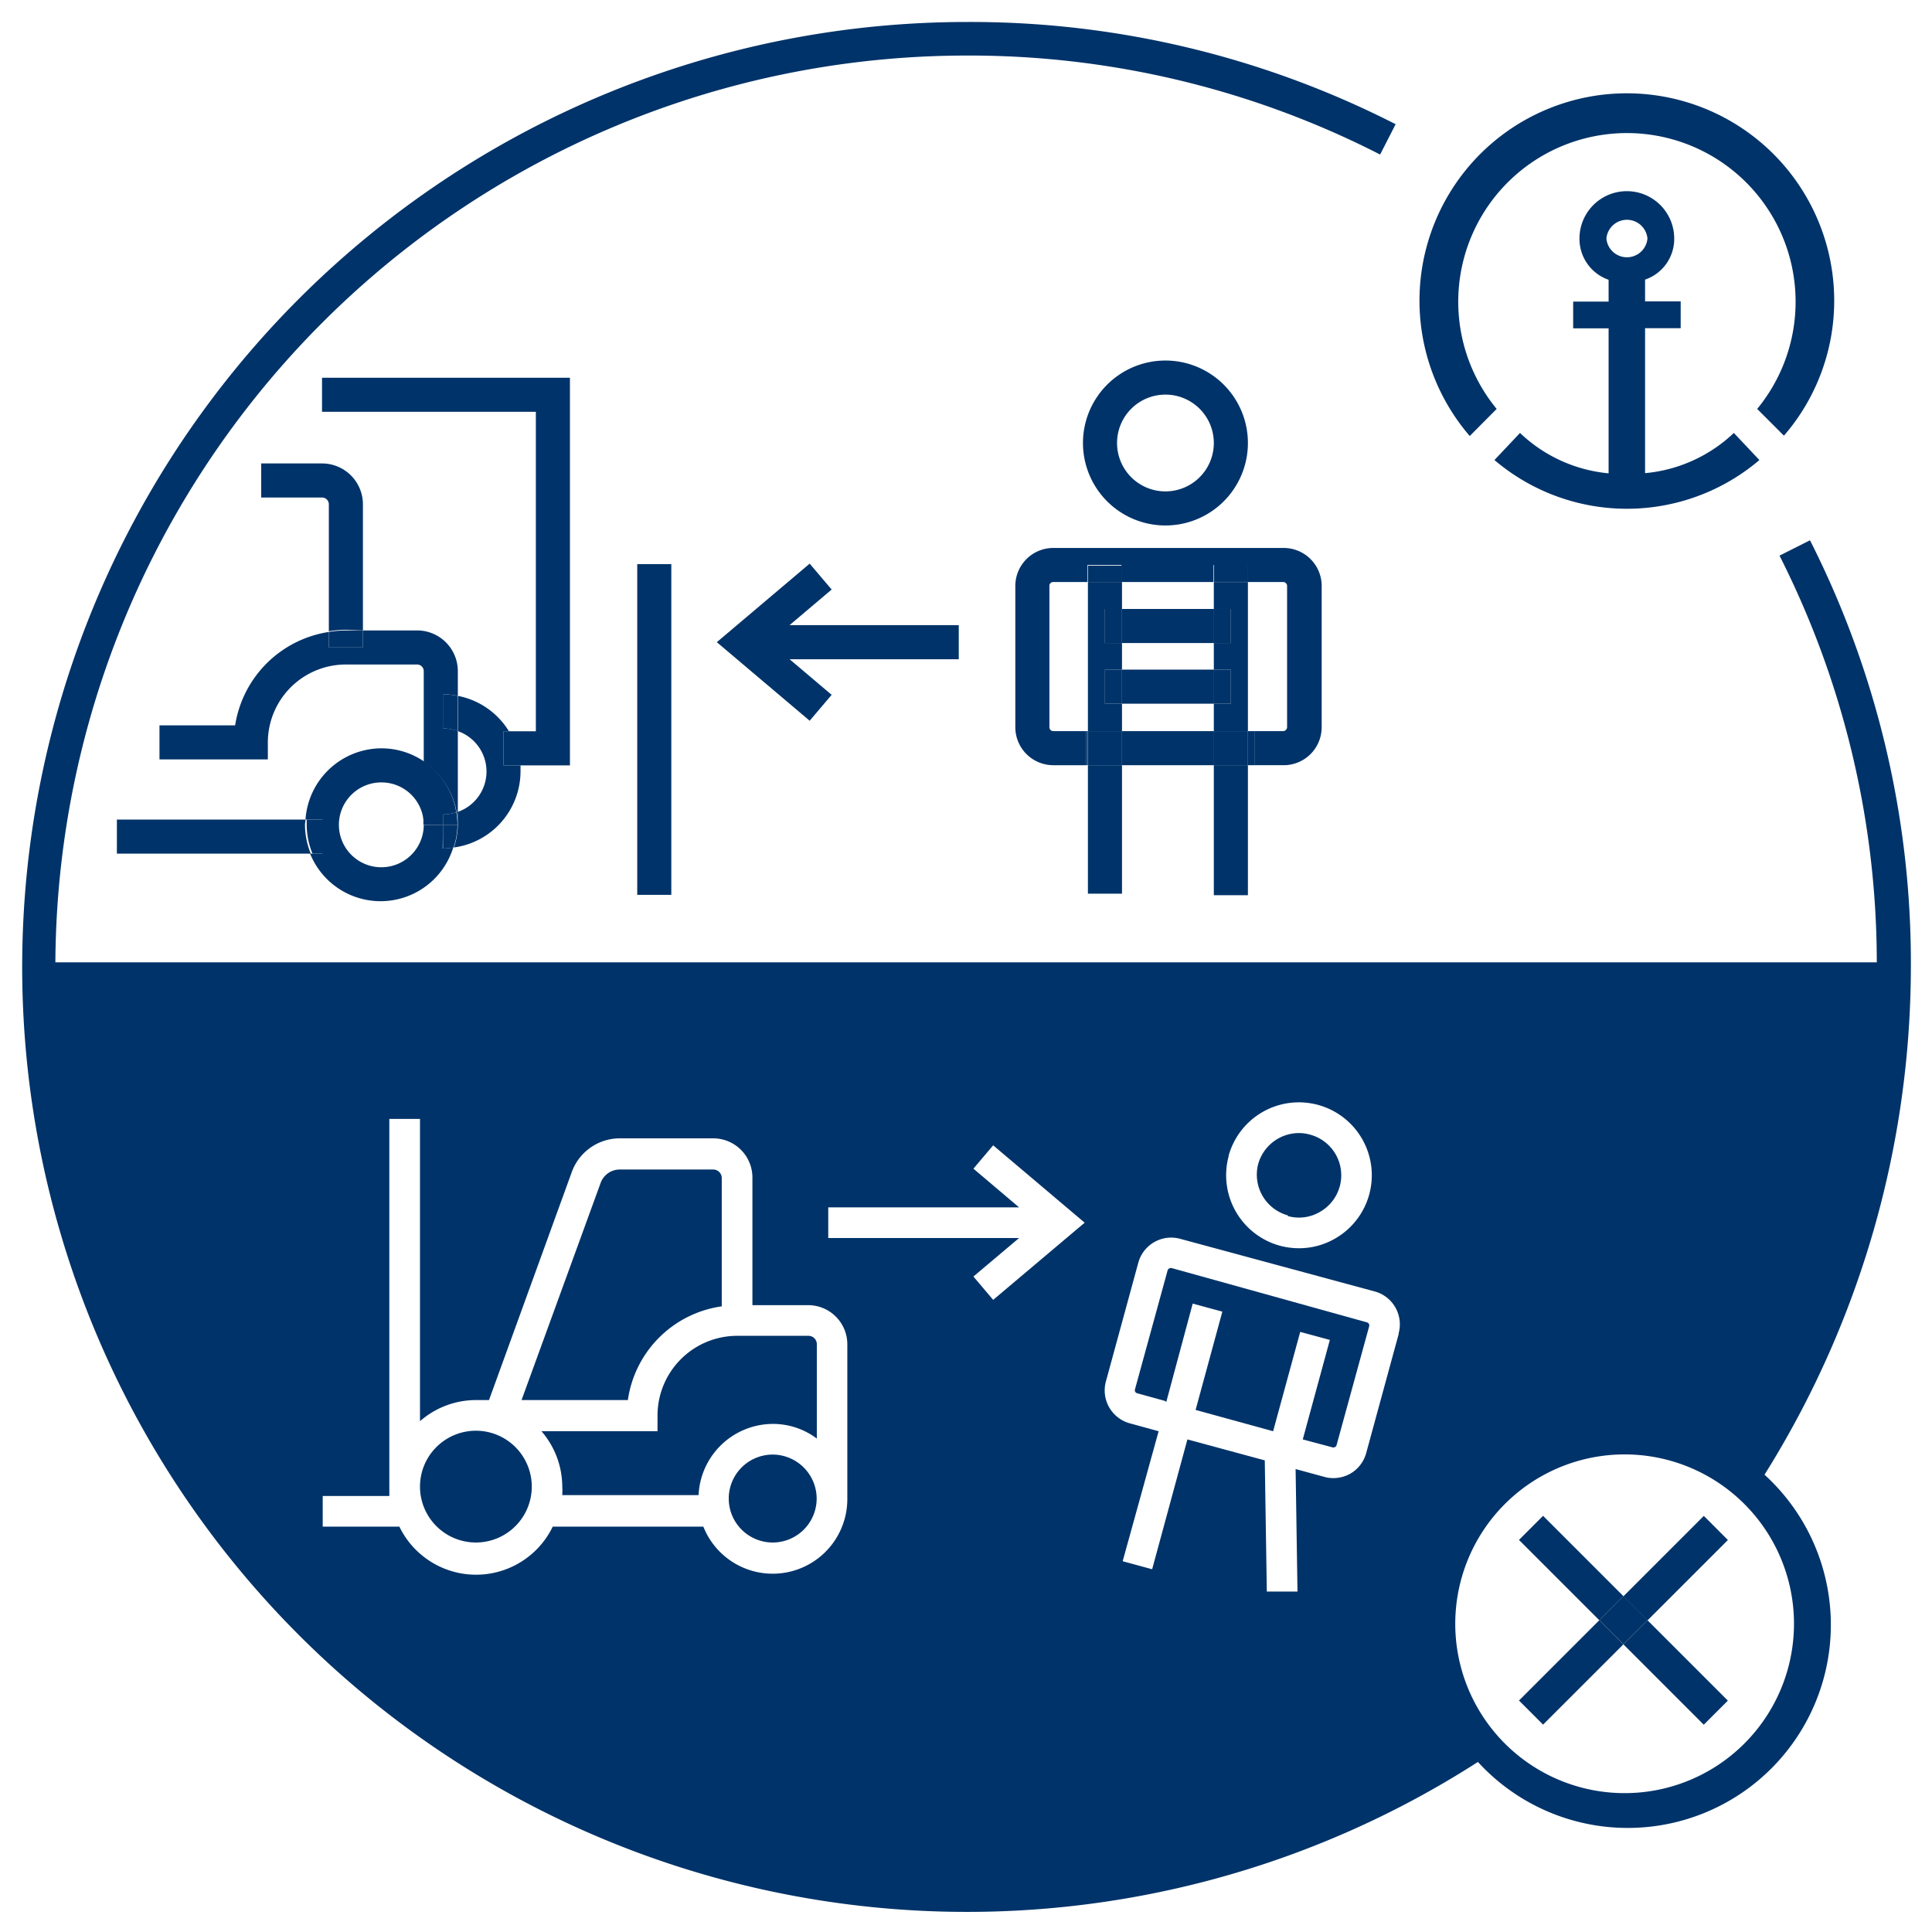<?xml version="1.0" encoding="UTF-8"?>
<svg xmlns="http://www.w3.org/2000/svg" data-name="Layer 1" viewBox="0 0 113.39 113.39"><path fill="none" d="M65.85 41.3h5.4v1.6h-5.4zM95.35 85.31a9.93 9.93 0 1 0 9.94 9.93 9.95 9.95 0 0 0-9.94-9.93zm6.06 14.5l-1.41 1.41-4.72-4.71-4.72 4.71-1.41-1.41 4.71-4.72-4.71-4.71L90.56 89l4.72 4.72L100 89l1.41 1.42-4.72 4.71zM73.65 42.91h1.69a.24.24 0 0 0 .23-.23v-8.3a.23.23 0 0 0-.23-.22h-2.1v8.75zM61.82 34.16a.22.22 0 0 0-.23.22v8.3a.23.23 0 0 0 .23.23h2v-8.75zM65.85 37.74h5.4v1.57h-5.4zM65.85 34.16h5.4v1.58h-5.4zM28.55 45.28a2.51 2.51 0 0 0-1.68-2.37v4.74a2.52 2.52 0 0 0 1.68-2.37zM71.24 26a2.84 2.84 0 1 0-2.84 2.84A2.84 2.84 0 0 0 71.24 26zM22.39 45.92a2.49 2.49 0 1 0 2.48 2.49 2.5 2.5 0 0 0-2.48-2.49zM95.47 15.17a1.2 1.2 0 1 0 0-2.4 1.2 1.2 0 0 0 0 2.4z"/><path fill="#1d3763" d="M33 87.75h8a4.38 4.38 0 0 1 4.36-4.18 4.28 4.28 0 0 1 2.58.86v-5.54a.49.49 0 0 0-.49-.49h-4.19a4.68 4.68 0 0 0-4.67 4.67V84h-6.81A5 5 0 0 1 33 87.25a4.23 4.23 0 0 1 0 .5zM75.58 71.37a2.42 2.42 0 0 0 1.88-.24 2.47 2.47 0 0 0-.58-4.54 2.37 2.37 0 0 0-.65-.09 2.49 2.49 0 0 0-2.39 1.83 2.48 2.48 0 0 0 1.74 3z" style="fill: #003369;"/><path fill="#1d3763" d="M42.36 76.67v-7.53a.5.5 0 0 0-.49-.5h-5.51a1.19 1.19 0 0 0-1.11.79l-4.64 12.74h6.24a6.48 6.48 0 0 1 5.51-5.5zM27.93 90.53a3.28 3.28 0 1 0-3.28-3.28 3.28 3.28 0 0 0 3.28 3.28zM68.45 82.28L70 76.51l1.74.47-1.57 5.77L74.72 84l1.59-5.83 1.74.47-1.59 5.84 1.76.47a.2.2 0 0 0 .22-.12l1.92-7a.19.19 0 0 0-.13-.22l-11.48-3.19a.21.21 0 0 0-.22.13l-1.92 7a.18.18 0 0 0 .13.22l1.63.45zM45.35 85.37A2.58 2.58 0 1 0 47.93 88a2.59 2.59 0 0 0-2.58-2.63z" style="fill: #003369;"/><path fill="none" d="M66.27 83.55L68 84l-2.07 7.62 1.73.47 2.07-7.62 4.54 1.23.12 7.7h1.8l-.11-7.19.26.07 1.43.39a1.86 1.86 0 0 0 .52.07 2 2 0 0 0 1-.26 2 2 0 0 0 .93-1.2l1.91-7a2 2 0 0 0-1.43-2.48l-11.48-3.12a2 2 0 0 0-2.43 1.4l-1.91 7a2 2 0 0 0 1.39 2.47zM57.13 74.87l1.17 1.37 5.36-4.53-5.36-4.54-1.17 1.37 2.68 2.27h-11.2v1.8h11.2l-2.68 2.26zM27.93 92.33a5.08 5.08 0 0 0 4.51-2.78h8.84A4.38 4.38 0 0 0 49.73 88v-9.11a2.3 2.3 0 0 0-2.29-2.29h-3.28v-7.46a2.3 2.3 0 0 0-2.29-2.3h-5.51a3 3 0 0 0-2.81 2L28.7 82.17h-.77a5 5 0 0 0-3.28 1.24V65.67h-1.8v22.08h-3.91v1.8h4.48a5.09 5.09 0 0 0 4.51 2.78zM75.11 73.11a4.33 4.33 0 0 0 1.13.15 4.22 4.22 0 0 0 2.12-.57 4.28 4.28 0 1 0-6.26-4.83 4.29 4.29 0 0 0 3 5.25zM95.35 85.31a9.93 9.93 0 1 0 9.94 9.93 9.95 9.95 0 0 0-9.94-9.93z"/><path fill="#1d3763" d="M112.15 56.71a54.86 54.86 0 0 0-5.92-25l-1.79.9a52.92 52.92 0 0 1 5.71 23.87H3.25A53.51 53.51 0 0 1 56.7 3.26 52.93 52.93 0 0 1 81 9.07l.91-1.78a54.87 54.87 0 0 0-25.17-6 55.46 55.46 0 1 0 30 102.12 11.92 11.92 0 1 0 16.82-16.86 56.24 56.24 0 0 0 8.59-29.84zM72.1 67.86a4.28 4.28 0 1 1 6.26 4.83 4.22 4.22 0 0 1-2.12.57 4.33 4.33 0 0 1-1.13-.15 4.29 4.29 0 0 1-3-5.25zM49.73 88a4.38 4.38 0 0 1-8.45 1.6h-8.84a5 5 0 0 1-9 0h-4.5v-1.8h3.91V65.67h1.8v17.74a5 5 0 0 1 3.28-1.24h.77l4.85-13.36a3 3 0 0 1 2.81-2h5.51a2.3 2.3 0 0 1 2.29 2.3v7.49h3.28a2.3 2.3 0 0 1 2.29 2.29zm8.56-11.71l-1.16-1.37 2.68-2.26h-11.2v-1.8h11.2l-2.68-2.27 1.16-1.37 5.37 4.54zm23.8 2l-1.91 7a2 2 0 0 1-.93 1.2 2 2 0 0 1-1 .26 1.86 1.86 0 0 1-.52-.07l-1.43-.39-.26-.07.11 7.19h-1.8l-.12-7.7-4.54-1.23-2.07 7.62-1.73-.47L68 84l-1.71-.47a2 2 0 0 1-1.39-2.43l1.91-7a2 2 0 0 1 2.43-1.4l11.46 3.1a2 2 0 0 1 1.39 2.44zm23.2 17a9.94 9.94 0 1 1-9.94-9.93 9.94 9.94 0 0 1 9.94 9.88z" style="fill: #003369;"/><path fill="#1d3763" d="M95.28 93.686l4.717-4.717 1.414 1.415-4.717 4.716zM89.15 99.805l4.717-4.717 1.414 1.415-4.717 4.716z" style="fill: #003369;"/><path fill="#1d3763" d="M95.278 96.508l1.414-1.414 4.716 4.716-1.414 1.414zM89.149 90.378l1.414-1.414 4.716 4.716-1.414 1.414z" style="fill: #003369;"/><path fill="#1d3763" d="M93.868 95.086l1.414-1.415 1.414 1.415-1.414 1.414zM73.24 26a4.84 4.84 0 1 0-4.84 4.84A4.84 4.84 0 0 0 73.24 26zm-7.68 0a2.84 2.84 0 1 1 2.84 2.84A2.84 2.84 0 0 1 65.56 26zM61.82 42.91a.23.23 0 0 1-.23-.23v-8.3a.22.22 0 0 1 .23-.22h2v-1h2v1h5.39v-1h2v1h2.1a.23.23 0 0 1 .23.22v8.3a.24.24 0 0 1-.23.23h-1.66v2h1.69a2.23 2.23 0 0 0 2.23-2.23v-8.3a2.23 2.23 0 0 0-2.23-2.22H61.82a2.23 2.23 0 0 0-2.23 2.22v8.3a2.23 2.23 0 0 0 2.23 2.23h1.92v-2zM73.24 52.54v-7.63h-2v7.63h2z" style="fill: #003369;"/><path fill="#1d3763" d="M73.24 34.16h-2v1.58h1v2h-1v1.56h1v2h-1v1.61h2v-8.75zM71.24 33.11h2v1.04h-2zM63.85 44.91v7.54h2v-7.54h-2zM64.85 41.3v-2h1v-1.56h-1v-2h1v-1.58h-2v8.75h2V41.3h-1z" style="fill: #003369;"/><path fill="#1d3763" d="M63.85 33.2h2v.96h-2zM65.85 42.91h5.4v2h-5.4zM73.24 42.91h.41v2h-.41zM63.74 42.91h.1v2h-.1z" style="fill: #003369;"/><path fill="#1d3763" d="M71.24 42.91h1.64v2h-1.64zM72.88 42.91h.36v2h-.36zM64.44 42.91h1.41v2h-1.41zM63.85 42.91h.59v2h-.59zM65.85 35.74h5.4v2h-5.4z" style="fill: #003369;"/><path fill="#1d3763" d="M71.24 35.74h1v2h-1zM64.85 35.74h1v2h-1zM65.85 39.3h5.4v2h-5.4z" style="fill: #003369;"/><path fill="#1d3763" d="M71.24 39.3h1v2h-1zM64.85 39.3h1v2h-1zM56.27 36.69h-9.93l2.47-2.09-1.29-1.52-5.45 4.61 5.45 4.61 1.29-1.52-2.47-2.09h9.93v-2zM37.4 33.11h2v19.41h-2zM26 48.41h-1.13a2.49 2.49 0 1 1-2.48-2.49 2.48 2.48 0 0 1 2.48 2.49v-3.73a4.43 4.43 0 0 0-2.48-.76 4.48 4.48 0 0 0-4.46 4.18h1v2h-.73a4.46 4.46 0 0 0 8.4-.36 4.2 4.2 0 0 1-.62.06z" style="fill: #003369;"/><path fill="#1d3763" d="M26.8 47.67h.07v-4.76a2.42 2.42 0 0 0-.85-.16v-2a4 4 0 0 1 .85.09v-1.49A2.39 2.39 0 0 0 24.48 37H21.3v1h-2v-.91a6.57 6.57 0 0 0-5.5 5.48H9.36v2h6.36v-1A4.58 4.58 0 0 1 20.3 39h4.18a.39.39 0 0 1 .39.39v5.33a4.49 4.49 0 0 1 1.93 2.95z" style="fill: #003369;"/><path fill="#1d3763" d="M26 48.41v-.61a2.55 2.55 0 0 0 .78-.13 4.49 4.49 0 0 0-1.93-3v3.73zM21.3 37v-7.41a2.4 2.4 0 0 0-2.4-2.39h-3.57v2h3.57a.4.4 0 0 1 .4.39v7.46a6.41 6.41 0 0 1 1-.09z" style="fill: #003369;"/><path fill="#1d3763" d="M21.3 38v-1h-1a6.41 6.41 0 0 0-1 .09V38zM17.93 48.1H6.86v2h11.38a4.51 4.51 0 0 1-.34-1.69c0-.11.03-.2.03-.31z" style="fill: #003369;"/><path fill="#1d3763" d="M19 48.1h-1v.31a4.51 4.51 0 0 0 .34 1.69H19zM33.45 22.17H18.9v2h12.55v18.75h-1.58a4.54 4.54 0 0 1 .64 2h2.94z" style="fill: #003369;"/><path fill="#1d3763" d="M29.55 42.92h.32a4.51 4.51 0 0 0-3-2.08v2.07a2.51 2.51 0 0 1 0 4.74v.76a4.22 4.22 0 0 1-.23 1.33 4.52 4.52 0 0 0 3.91-4.46v-.36h-1z" style="fill: #003369;"/><path fill="#1d3763" d="M26 48.41v1.39a4.2 4.2 0 0 0 .62-.06 4.22 4.22 0 0 0 .23-1.33zM26 42.75a2.42 2.42 0 0 1 .85.16v-2.07a4 4 0 0 0-.85-.09zM26.87 48.41v-.76h-.07a4.42 4.42 0 0 1 .07.76z" style="fill: #003369;"/><path fill="#1d3763" d="M26 47.8v.61h.85a4.42 4.42 0 0 0-.07-.74 2.55 2.55 0 0 1-.78.13zM29.55 42.92v2h1a4.54 4.54 0 0 0-.64-2zM107.65 17.69a12.17 12.17 0 1 0-21.39 7.9L87.84 24a9.9 9.9 0 1 1 15.29 0l1.57 1.57a12.09 12.09 0 0 0 2.95-7.88z" style="fill: #003369;"/><path fill="#1d3763" d="M89.21 25.41L87.71 27a12 12 0 0 0 15.55 0l-1.5-1.59a8.71 8.71 0 0 1-5.21 2.36v-8.51h2.09v-1.57h-2.09v-1.28A2.52 2.52 0 0 0 98.26 14a2.78 2.78 0 0 0-5.56 0 2.54 2.54 0 0 0 1.71 2.42v1.28h-2.08v1.57h2.08v8.51a8.69 8.69 0 0 1-5.2-2.37zM94.28 14a1.21 1.21 0 0 1 2.41 0 1.21 1.21 0 0 1-2.41 0z" style="fill: #003369;"/></svg>
